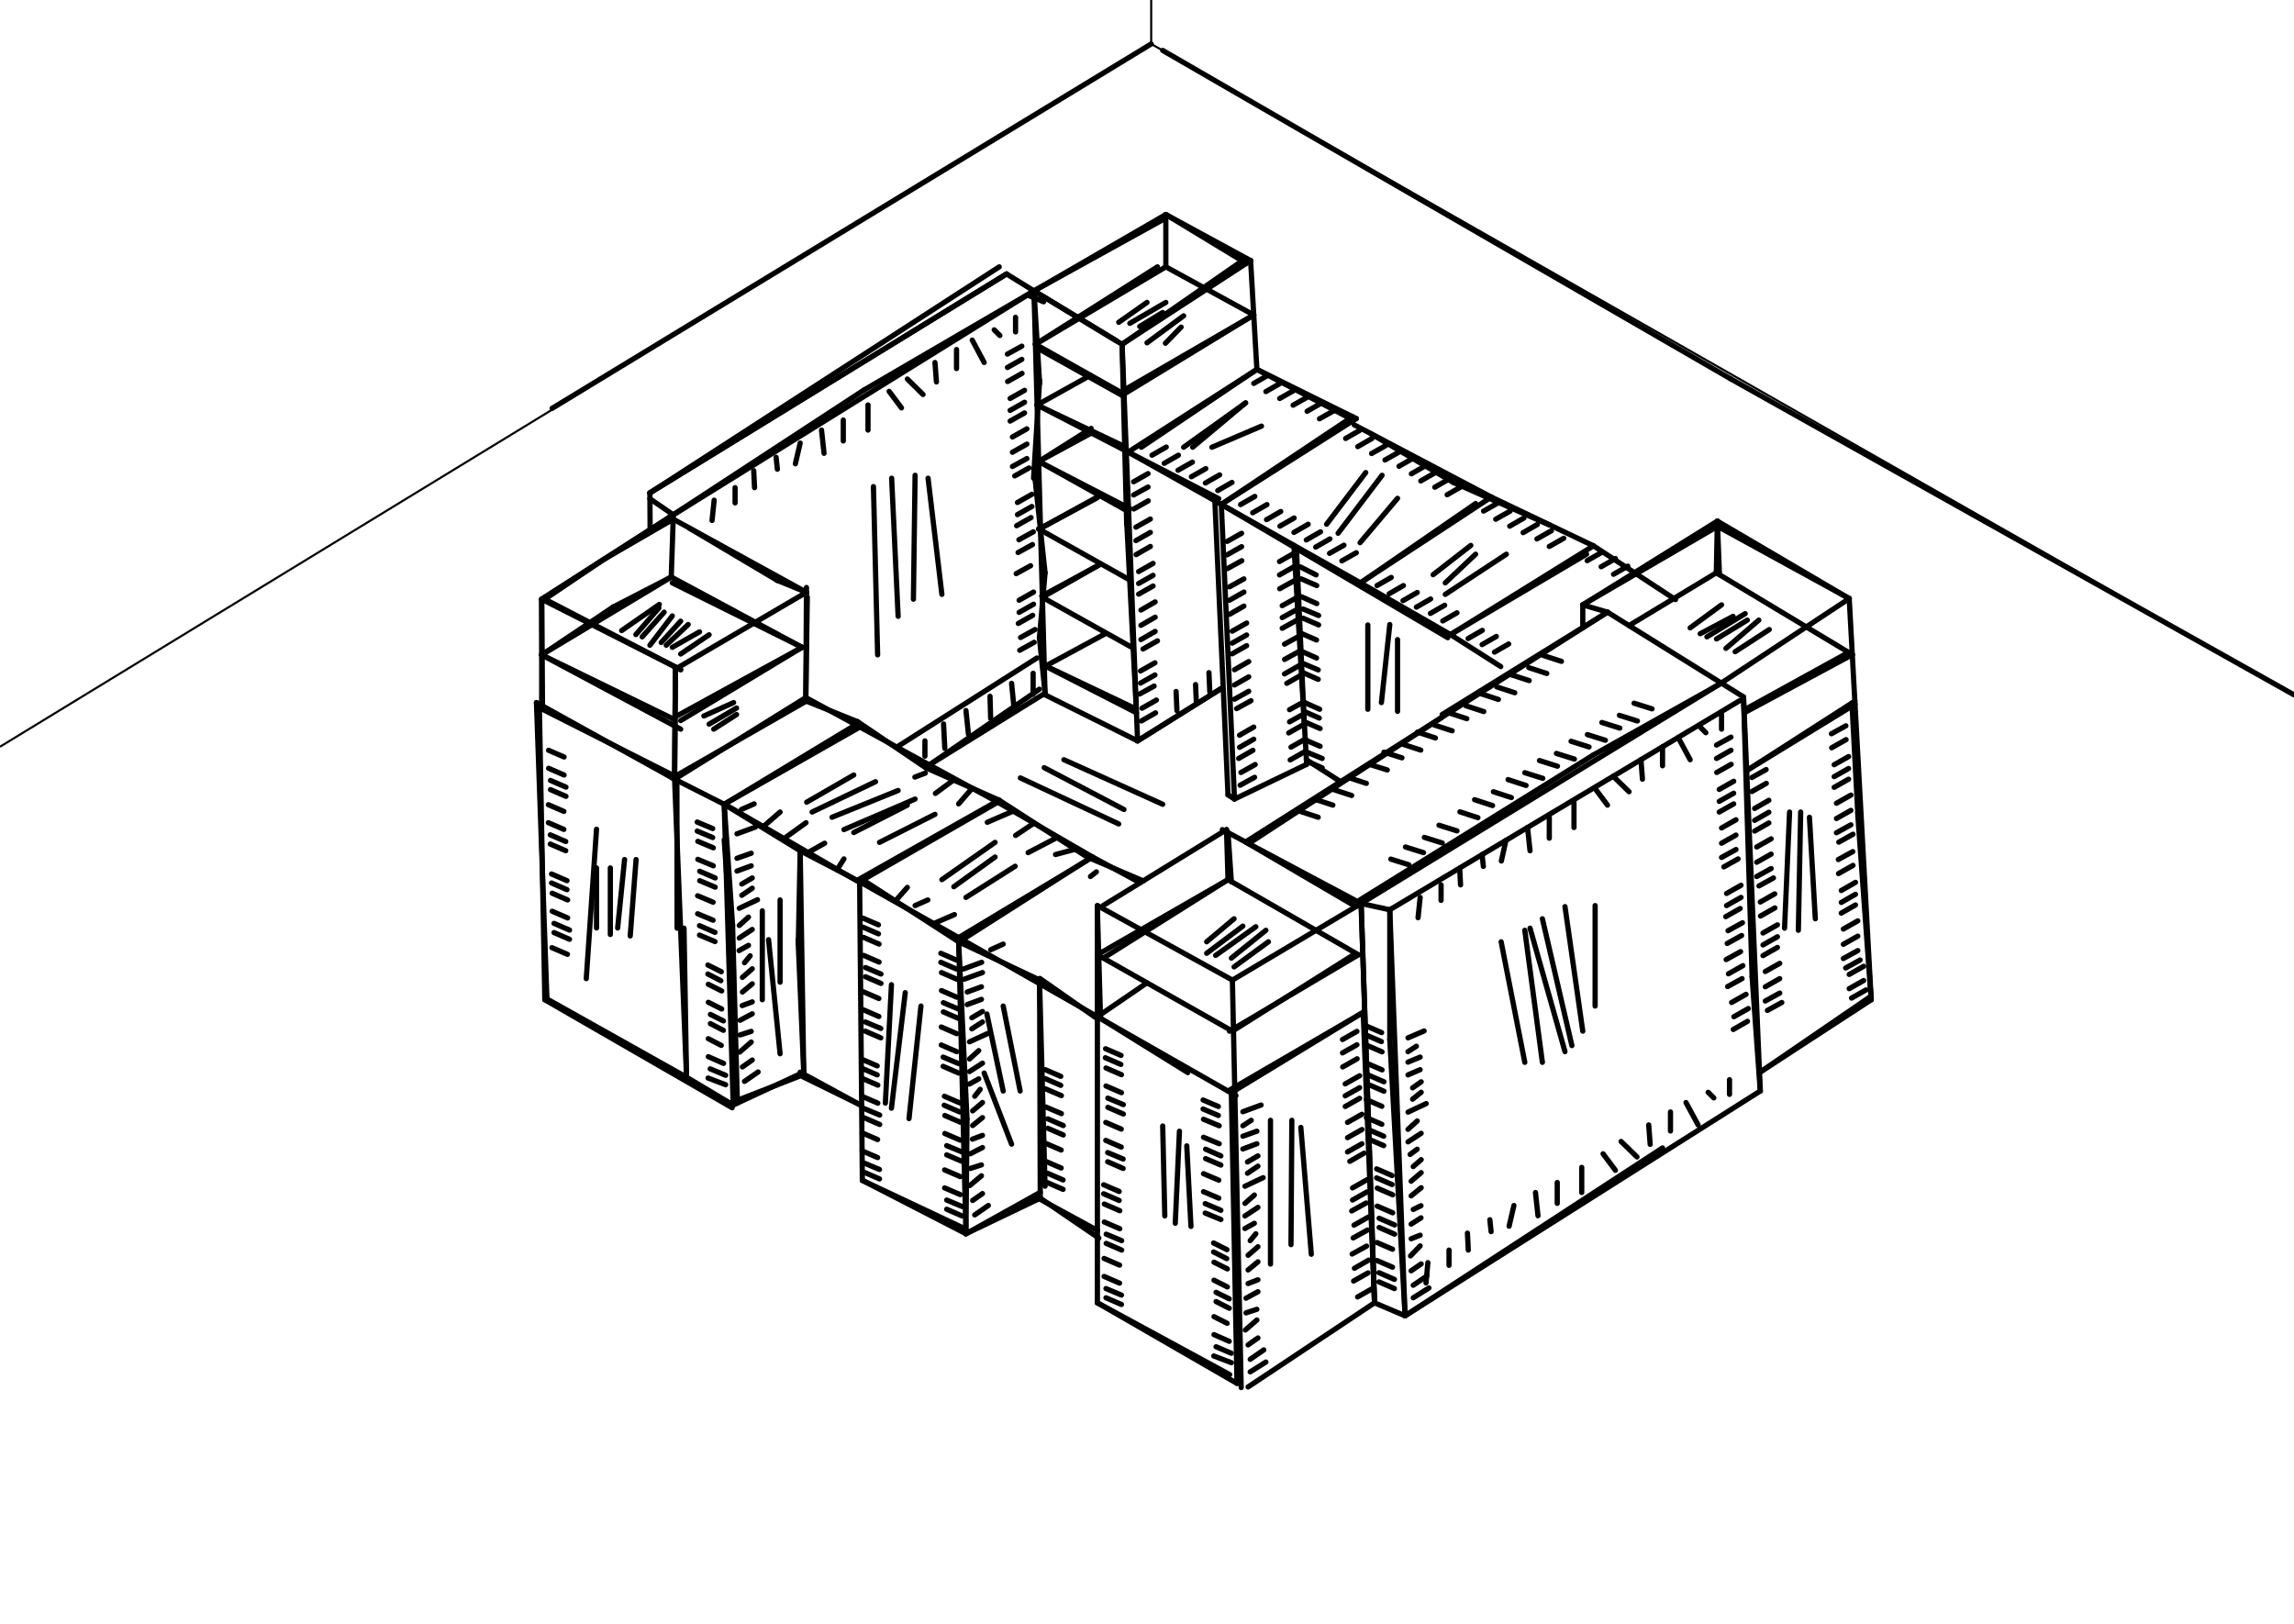 <?xml version="1.0" encoding="utf-8"?>
<!-- Generator: Adobe Illustrator 22.1.0, SVG Export Plug-In . SVG Version: 6.00 Build 0)  -->
<svg version="1.1" id="Слой_1" xmlns="http://www.w3.org/2000/svg" xmlns:xlink="http://www.w3.org/1999/xlink" x="0px" y="0px"
	 viewBox="0 0 1096 776" style="enable-background:new 0 0 1096 776;" xml:space="preserve">
<style type="text/css">
	.st0{fill:#231F20;}
	.st1{fill:none;stroke:#000000;stroke-width:2.5;stroke-linecap:round;stroke-linejoin:round;stroke-miterlimit:10;}
	.st2{fill:none;stroke:#000000;stroke-miterlimit:10;}
</style>
<g id="Слой_1_1_">
	<g>
		<path class="st0" d="M-1101.6-52.5c0.3,0,0.3-0.5,0-0.5S-1102-52.5-1101.6-52.5L-1101.6-52.5z"/>
	</g>
	<g>
		<path class="st0" d="M-1101.6-52.4c0.4,0,0.4-0.6,0-0.6S-1102-52.4-1101.6-52.4L-1101.6-52.4z"/>
	</g>
	<g>
		<path class="st0" d="M-1101.6-50.9c0.4,0,0.4-0.6,0-0.6C-1102.1-51.6-1102.1-50.9-1101.6-50.9L-1101.6-50.9z"/>
	</g>
	<g>
		<path class="st0" d="M-1101.6-50.9c0.5,0,0.5-0.8,0-0.8S-1102.1-50.9-1101.6-50.9L-1101.6-50.9z"/>
	</g>
	<g>
		<path class="st0" d="M-1101.6-52.3c0.5,0,0.5-0.8,0-0.8S-1102.2-52.3-1101.6-52.3L-1101.6-52.3z"/>
	</g>
	<g>
		<path class="st0" d="M-1114.7-46.7c0.3,0,0.3-0.5,0-0.5S-1115-46.7-1114.7-46.7L-1114.7-46.7z"/>
	</g>
	<g>
		<path class="st0" d="M-1114.7-46.7c0.3,0,0.3-0.5,0-0.5S-1115-46.7-1114.7-46.7L-1114.7-46.7z"/>
	</g>
	<g>
		<path class="st0" d="M-1113.2-47.4c1.3,0,1.3-2,0-2S-1114.5-47.4-1113.2-47.4L-1113.2-47.4z"/>
	</g>
	<g>
		<path class="st0" d="M-1114.7-48.1c0.4,0,0.4-0.6,0-0.6S-1115-48.1-1114.7-48.1L-1114.7-48.1z"/>
	</g>
	<g>
		<path class="st0" d="M-1115.1-46.9c0,1,0.1,1.5,0.7,2.3c0.9,1.2-0.3,3.4-0.6,4.6c-1.2,5.2-0.4,10.9-0.2,16.2
			c0.3,12.5-0.4,25,0.1,37.5c0.4,10.9-0.2,21.5-0.3,32.3c0,5.7-0.5,11.6,0,17.2c0.1,0.9,1.4,1,1.4,0v-0.1c0-0.9-1.4-0.9-1.4,0v0.1
			c0,1,1.4,0.9,1.4,0c0.5-4.6,0-9.4,0-14c0-8.8,0.7-17.6,0.5-26.5c-0.3-11-0.6-21.9-0.6-32.9c0-5.1,0.1-10.2-0.1-15.3
			c-0.2-6.1-1.1-12.5,1.4-18.3c0.1-0.2,0.1-0.4-0.1-0.5c-0.4-0.9-0.9-1.7-1.3-2.6C-1114.3-47.5-1115.1-47.5-1115.1-46.9
			L-1115.1-46.9z"/>
	</g>
	<g>
		<path class="st0" d="M-1114.7,66.3c0.4,0,0.4-0.5,0-0.5C-1115,65.7-1115,66.3-1114.7,66.3L-1114.7,66.3z"/>
	</g>
	<g>
		<path class="st0" d="M-1115.1,67.6c0.9,2.5-0.4,6.4-0.7,8.8c-0.5,3.8-1.1,7.7-1.1,11.5c-0.1,5.8,2.8,7.1,7.1,3.2
			c0.4-0.4,0.1-1-0.4-1.1c-4.1-0.3-7.6-1.6-11.4-3c-0.9-0.3-1.2,1-0.4,1.4c5.9,2.4,11.4,0.3,17.6,0.1c1,0,1-1.5,0-1.5
			c-4.7-0.1-9.7-1.4-13.6,1.6c-0.6,0.5-0.1,1.4,0.6,1.4c4.6,0,8.9-0.2,13.2-1.5c0.4-0.1,0.7-0.6,0.6-1c-1.6-5.8-9.9-17.5-3.3-22.2
			c-0.4-0.3-0.8-0.6-1.2-0.9c-1.4,8.5-2.2,15.7,1.5,23.8c0.1,0.2,0.4,0.4,0.7,0.4c0.7,0,0.9,0,1.5-0.3c0.3-0.2,0.6-0.8,0.3-1.1
			c-0.5-0.7-0.7-0.8-1.5-1.3c-0.5-0.3-1.1,0.3-0.8,0.8c2.1,3.1-0.4-3.1-0.7-4c-0.6-1.8-0.8-3.8-0.9-5.7c-0.2-4,0.7-8.1,1.4-12.1
			c0.1-0.6-0.6-1.4-1.2-0.9c-4.1,2.9-3.5,7.6-2.2,12c0.9,3,2.3,5.8,3.5,8.7c0.6,1.4,1.7,2.5-0.1,3c-3.5,1-7.3,0.9-11,0.9
			c0.2,0.5,0.4,0.9,0.6,1.4c3.4-2.7,8.6-1.3,12.5-1.3c0-0.5,0-1,0-1.5c-5.9,0.3-11.4,2.4-17.2,0.1c-0.1,0.5-0.3,0.9-0.4,1.4
			c3.9,1.4,7.6,2.7,11.8,2.8c-0.1-0.4-0.3-0.7-0.4-1.1c-2.5,2.5-4.8,3.2-5.1-1c-0.2-2.8,0.1-5.7,0.5-8.5c0.4-3.7,2.5-9.8,1.2-13.4
			C-1114.5,66.8-1115.2,67-1115.1,67.6L-1115.1,67.6z"/>
	</g>
	<g>
		<path class="st0" d="M-1111.8,69.1c0.3,0,0.3-0.5,0-0.5S-1112.1,69.1-1111.8,69.1L-1111.8,69.1z"/>
	</g>
	<g>
		<path class="st0" d="M-1111.8,69.9c1.3,0,1.3-2,0-2S-1113.1,69.9-1111.8,69.9L-1111.8,69.9z"/>
	</g>
	<g>
		<path class="st0" d="M-1113.2,71.3c1.3,0,1.3-2,0-2S-1114.5,71.3-1113.2,71.3L-1113.2,71.3z"/>
	</g>
	<g>
		<path class="st0" d="M-1113.2,72.1c0.4,0,0.4-0.6,0-0.6S-1113.6,72.1-1113.2,72.1L-1113.2,72.1z"/>
	</g>
	<g>
		<path class="st0" d="M-1111.8,73.7c0.6,0,0.6-0.9,0-0.9S-1112.3,73.7-1111.8,73.7L-1111.8,73.7z"/>
	</g>
	<g>
		<path class="st0" d="M-1111.4,73c-1.2-2.8-1.7-5.9-2.9-8.7c-0.2-0.5-1-0.1-0.8,0.4c1.5,5.7,4.1,11.3,4.4,17.2c0,0.5,0.8,0.5,0.8,0
			c-0.1-6.1-2.7-11.7-4.3-17.5c-0.3,0.1-0.6,0.2-0.8,0.4c1.2,2.8,1.7,5.9,2.9,8.7C-1111.9,74-1111.2,73.5-1111.4,73L-1111.4,73z"/>
	</g>
	<g>
		<path class="st0" d="M-1104.5-7.5c0.4,0,0.4-0.6,0-0.6S-1104.9-7.5-1104.5-7.5L-1104.5-7.5z"/>
	</g>
	<line class="st1" x1="417.3" y1="232.5" x2="419.3" y2="312.9"/>
	<line class="st1" x1="426" y1="228.5" x2="429.1" y2="294.5"/>
	<line class="st1" x1="437.2" y1="227.1" x2="436.4" y2="286.3"/>
	<line class="st1" x1="450" y1="284" x2="443.4" y2="228.5"/>
	<line class="st1" x1="653.5" y1="298.6" x2="653.5" y2="338.9"/>
	<line class="st1" x1="664" y1="298.4" x2="660" y2="335.7"/>
	<line class="st1" x1="667.7" y1="339.9" x2="667.7" y2="305.6"/>
	<line class="st1" x1="762.1" y1="432.7" x2="762.1" y2="480.7"/>
	<line class="st1" x1="607" y1="604" x2="607" y2="535.3"/>
	<line class="st1" x1="617.2" y1="535.3" x2="616.8" y2="594.7"/>
	<line class="st1" x1="626.5" y1="599.3" x2="621.5" y2="538.7"/>
	<line class="st1" x1="471.5" y1="484.5" x2="479.3" y2="521.3"/>
	<line class="st1" x1="479.3" y1="480.7" x2="487.4" y2="521.3"/>
	<line class="st1" x1="470.2" y1="512.7" x2="483.3" y2="546.7"/>
	<line class="st1" x1="364.2" y1="435.2" x2="364.2" y2="477.7"/>
	<line class="st1" x1="372.7" y1="430" x2="372.7" y2="469.3"/>
	<line class="st1" x1="372.7" y1="503.5" x2="367.2" y2="449"/>
	<line class="st1" x1="388" y1="388" x2="418.3" y2="373.5"/>
	<line class="st1" x1="403.2" y1="396.4" x2="437.2" y2="381.8"/>
	<line class="st1" x1="420.2" y1="402.5" x2="446.7" y2="389.1"/>
	<line class="st1" x1="652.5" y1="225.8" x2="633.8" y2="250.5"/>
	<line class="st1" x1="660.3" y1="227.1" x2="639.3" y2="254.8"/>
	<line class="st1" x1="649.8" y1="259.3" x2="667.7" y2="238.1"/>
	<line class="st1" x1="717.2" y1="450" x2="728.5" y2="507.6"/>
	<line class="st1" x1="310.5" y1="235.5" x2="477.4" y2="127.5"/>
	<line class="st1" x1="260.3" y1="286.3" x2="325.2" y2="320"/>
	<line class="st1" x1="321.2" y1="343.3" x2="383.2" y2="309.3"/>
	<line class="st1" x1="258.8" y1="312.9" x2="325.2" y2="348.4"/>
</g>
<g id="Слой_2_1_">
	<line class="st1" x1="256.3" y1="335.7" x2="261.3" y2="477.3"/>
	<line class="st1" x1="322.3" y1="372.3" x2="256.3" y2="335.7"/>
	<line class="st1" x1="328" y1="514.7" x2="322.3" y2="372.3"/>
	<line class="st1" x1="261.3" y1="477.3" x2="328" y2="514.7"/>
	<line class="st1" x1="350.3" y1="528" x2="328" y2="514.7"/>
	<line class="st1" x1="346" y1="384.3" x2="350.3" y2="528"/>
	<line class="st1" x1="322.3" y1="372.3" x2="346" y2="384.3"/>
	<line class="st1" x1="385" y1="333.3" x2="322.3" y2="372.3"/>
	<line class="st1" x1="409.3" y1="346" x2="346" y2="384.3"/>
	<line class="st1" x1="382.3" y1="406.5" x2="346" y2="384.3"/>
	<line class="st1" x1="350.3" y1="528" x2="384" y2="512.3"/>
	<line class="st1" x1="382.3" y1="406.5" x2="384" y2="512.3"/>
	<line class="st1" x1="410.7" y1="421.3" x2="382.3" y2="406.5"/>
	<line class="st1" x1="476.7" y1="383.3" x2="410.7" y2="421.3"/>
	<line class="st1" x1="385" y1="333.3" x2="476.7" y2="383.3"/>
	<line class="st1" x1="385.7" y1="285.3" x2="385" y2="333.3"/>
	<line class="st1" x1="321.7" y1="246" x2="320.7" y2="275.7"/>
	<line class="st1" x1="258.8" y1="335.7" x2="258.8" y2="286.3"/>
	<line class="st1" x1="321.7" y1="246" x2="258.8" y2="286.3"/>
	<line class="st1" x1="322.3" y1="372.3" x2="322.7" y2="319.7"/>
	<line class="st1" x1="258.8" y1="286.3" x2="325.2" y2="320"/>
	<line class="st1" x1="258.8" y1="312.9" x2="321.2" y2="343.3"/>
	<line class="st1" x1="325.2" y1="344.3" x2="383.2" y2="309.3"/>
	<line class="st1" x1="320.7" y1="275.7" x2="383.2" y2="309.3"/>
	<line class="st1" x1="258.8" y1="312.9" x2="320.7" y2="275.7"/>
	<line class="st1" x1="258.8" y1="286.3" x2="319.9" y2="247.1"/>
	<line class="st1" x1="385.3" y1="283" x2="319.9" y2="247.1"/>
	<line class="st1" x1="322.7" y1="319.7" x2="385.3" y2="283"/>
	<line class="st1" x1="385" y1="333.3" x2="385.3" y2="280.7"/>
	<line class="st1" x1="410.7" y1="421.3" x2="458" y2="448"/>
	<line class="st1" x1="522" y1="409.5" x2="458" y2="448"/>
	<line class="st1" x1="476.7" y1="383.3" x2="522" y2="409.5"/>
	<line class="st1" x1="412" y1="564" x2="410.7" y2="421.3"/>
	<line class="st1" x1="461.5" y1="589.5" x2="412" y2="564"/>
	<line class="st1" x1="458" y1="448" x2="461.5" y2="589.5"/>
	<line class="st1" x1="497" y1="572.5" x2="461.5" y2="589.5"/>
	<line class="st1" x1="496.7" y1="470" x2="497" y2="572.5"/>
	<line class="st1" x1="458" y1="448" x2="590.5" y2="523.5"/>
	<line class="st1" x1="524.3" y1="622.5" x2="524.3" y2="485.8"/>
	<line class="st1" x1="591" y1="661" x2="524.3" y2="622.5"/>
	<line class="st1" x1="588.3" y1="522.2" x2="591" y2="661"/>
	<line class="st1" x1="651.3" y1="483.7" x2="586.7" y2="521.3"/>
	<line class="st1" x1="656.7" y1="622.5" x2="650.3" y2="431.7"/>
	<line class="st1" x1="596.3" y1="662.7" x2="656.7" y2="622.5"/>
	<line class="st1" x1="588.8" y1="468.3" x2="593" y2="663"/>
	<line class="st1" x1="524.3" y1="432.7" x2="524.3" y2="485.8"/>
	<line class="st1" x1="588.8" y1="468.3" x2="524.3" y2="432.7"/>
	<line class="st1" x1="586" y1="396.4" x2="527" y2="432.7"/>
	<line class="st1" x1="650.3" y1="431.7" x2="584" y2="396.4"/>
	<line class="st1" x1="527.3" y1="457.7" x2="586.7" y2="420.3"/>
	<line class="st1" x1="586" y1="396.4" x2="586.7" y2="420.3"/>
	<line class="st1" x1="649" y1="456.2" x2="586.7" y2="420.3"/>
	<line class="st1" x1="587.4" y1="492.7" x2="649" y2="456.2"/>
	<line class="st1" x1="524.3" y1="456.2" x2="588.8" y2="492.7"/>
	<line class="st1" x1="544.7" y1="421.8" x2="522" y2="409.5"/>
	<line class="st1" x1="588.8" y1="468.3" x2="650.3" y2="431.7"/>
	<line class="st1" x1="524.3" y1="485.8" x2="548" y2="469.6"/>
	<line class="st1" x1="656.7" y1="622.5" x2="650.3" y2="431.7"/>
	<line class="st1" x1="671.3" y1="628.7" x2="656.7" y2="622.5"/>
	<line class="st1" x1="664" y1="434.7" x2="671.3" y2="628.7"/>
	<line class="st1" x1="650.3" y1="431.7" x2="664" y2="434.7"/>
	<line class="st1" x1="831.3" y1="334.7" x2="664" y2="434.7"/>
	<line class="st1" x1="821.7" y1="326.8" x2="650.3" y2="431.7"/>
	<line class="st1" x1="833" y1="333" x2="768" y2="292.5"/>
	<line class="st1" x1="595.1" y1="402.3" x2="768" y2="292.5"/>
	<line class="st1" x1="671.3" y1="628.7" x2="841" y2="521.3"/>
	<line class="st1" x1="833" y1="333" x2="841" y2="521.3"/>
	<line class="st1" x1="894" y1="477.7" x2="840.6" y2="512.5"/>
	<line class="st1" x1="883.5" y1="286" x2="894" y2="477.7"/>
	<line class="st1" x1="834.5" y1="368.2" x2="886.3" y2="336.5"/>
	<line class="st1" x1="833.3" y1="340.6" x2="885" y2="312.8"/>
	<line class="st1" x1="821.7" y1="326.8" x2="883.5" y2="286"/>
	<line class="st1" x1="820.5" y1="249" x2="883.5" y2="286"/>
	<line class="st1" x1="756.2" y1="289" x2="756.2" y2="300"/>
	<line class="st1" x1="768" y1="292.5" x2="756.2" y2="289"/>
	<line class="st1" x1="820.5" y1="249" x2="756.2" y2="289"/>
	<line class="st1" x1="717" y1="318.5" x2="693" y2="303.2"/>
	<line class="st1" x1="761.3" y1="260.8" x2="800.5" y2="286.5"/>
	<line class="st1" x1="693" y1="303.2" x2="761.3" y2="260.8"/>
	<line class="st1" x1="650" y1="278.5" x2="693" y2="303.2"/>
	<line class="st1" x1="712.5" y1="237.5" x2="761.3" y2="260.8"/>
	<line class="st1" x1="650" y1="278.5" x2="712.5" y2="237.5"/>
	<line class="st1" x1="583.5" y1="241" x2="650" y2="278.5"/>
	<line class="st1" x1="647" y1="203" x2="712.5" y2="237.5"/>
	<line class="st1" x1="583.5" y1="241" x2="648" y2="200"/>
	<line class="st1" x1="539" y1="216" x2="583.5" y2="241"/>
	<line class="st1" x1="600.5" y1="176.5" x2="648" y2="200"/>
	<line class="st1" x1="539" y1="216" x2="600.5" y2="176.5"/>
	<line class="st1" x1="589.8" y1="381.8" x2="583.5" y2="241"/>
	<line class="st1" x1="624.3" y1="365.2" x2="589.8" y2="381.8"/>
	<line class="st1" x1="618.2" y1="260.6" x2="624.3" y2="365.2"/>
	<line class="st1" x1="640.5" y1="373.5" x2="624.1" y2="363"/>
	<line class="st1" x1="543.5" y1="354" x2="583.6" y2="328.9"/>
	<line class="st1" x1="536.1" y1="164.5" x2="543.5" y2="354"/>
	<line class="st1" x1="597.5" y1="124.5" x2="536.1" y2="164.5"/>
	<line class="st1" x1="600.5" y1="176.5" x2="597.5" y2="124.5"/>
	<line class="st1" x1="494" y1="139" x2="536.1" y2="164.5"/>
	<line class="st1" x1="557" y1="102.5" x2="494" y2="139"/>
	<line class="st1" x1="597.5" y1="124.5" x2="557" y2="102.5"/>
	<line class="st1" x1="499.3" y1="332" x2="494" y2="139"/>
	<line class="st1" x1="543.5" y1="354" x2="499.3" y2="332"/>
	<line class="st1" x1="543" y1="340.6" x2="498.9" y2="318"/>
	<line class="st1" x1="539.2" y1="244.5" x2="496.3" y2="220.5"/>
	<line class="st1" x1="495.5" y1="193.5" x2="539" y2="216"/>
	<line class="st1" x1="537" y1="188.3" x2="494.7" y2="164.5"/>
	<line class="st1" x1="494" y1="139" x2="533.3" y2="162.8"/>
	<line class="st1" x1="557" y1="127.5" x2="494.7" y2="164.5"/>
	<line class="st1" x1="495.5" y1="193.5" x2="521" y2="179.3"/>
	<line class="st1" x1="496.3" y1="220.5" x2="521.4" y2="206.9"/>
	<line class="st1" x1="537" y1="188.3" x2="599" y2="150.5"/>
	<line class="st1" x1="321.7" y1="246" x2="494" y2="139"/>
	<line class="st1" x1="310.5" y1="235.5" x2="480.9" y2="130.9"/>
	<line class="st1" x1="321.7" y1="246" x2="310.5" y2="238.3"/>
	<line class="st1" x1="494" y1="139" x2="480.9" y2="130.9"/>
	<line class="st1" x1="310.6" y1="253.1" x2="310.5" y2="235.5"/>
	<line class="st1" x1="557" y1="127.5" x2="599" y2="150.5"/>
	<line class="st1" x1="557" y1="102.5" x2="557" y2="127.5"/>
	<line class="st1" x1="539.2" y1="276.8" x2="496.2" y2="252.7"/>
	<line class="st1" x1="540.9" y1="309.4" x2="498" y2="285.4"/>
	<line class="st1" x1="496.3" y1="252.9" x2="524.1" y2="237.9"/>
	<line class="st1" x1="497.7" y1="284.8" x2="525.5" y2="269.7"/>
	<line class="st1" x1="499.6" y1="318.2" x2="527.7" y2="303"/>
	<line class="st1" x1="443.7" y1="365.7" x2="499.3" y2="331.2"/>
	<line class="st1" x1="589.8" y1="381.8" x2="586.7" y2="379.8"/>
	<line class="st1" x1="586.7" y1="379.8" x2="580.4" y2="238.9"/>
	<line class="st1" x1="382.3" y1="512.3" x2="411.7" y2="528.3"/>
	<line class="st1" x1="496.9" y1="573" x2="524.3" y2="587.9"/>
	<line class="st1" x1="385.2" y1="335" x2="409.7" y2="344.8"/>
	<line class="st1" x1="442.2" y1="366.8" x2="409.7" y2="344.8"/>
	<line class="st1" x1="477.3" y1="382.3" x2="442.2" y2="366.8"/>
	<line class="st1" x1="519.4" y1="409.5" x2="477.3" y2="382.3"/>
	<line class="st1" x1="546.2" y1="420.9" x2="519.4" y2="409.5"/>
	<line class="st1" x1="412.2" y1="420.4" x2="458" y2="450"/>
	<line class="st1" x1="496.8" y1="468.3" x2="458" y2="450"/>
	<line class="st1" x1="524.3" y1="486.8" x2="496.8" y2="467.5"/>
	<line class="st1" x1="409.4" y1="420.7" x2="477.3" y2="382.3"/>
	<line class="st1" x1="459.8" y1="449" x2="519.4" y2="411"/>
	<line class="st1" x1="346.1" y1="384.2" x2="409.3" y2="420.8"/>
	<line class="st1" x1="410.8" y1="347.4" x2="346" y2="384.3"/>
	<line class="st1" x1="321.2" y1="371.7" x2="385.2" y2="335"/>
	<line class="st1" x1="256.4" y1="337.5" x2="322.5" y2="370.9"/>
	<line class="st1" x1="260.3" y1="477.7" x2="257.7" y2="338.1"/>
	<line class="st1" x1="323.4" y1="372.3" x2="323.5" y2="443.5"/>
	<line class="st1" x1="328" y1="514.7" x2="326.8" y2="443.5"/>
	<line class="st1" x1="260.3" y1="286.3" x2="286.8" y2="268.4"/>
	<line class="st1" x1="321.6" y1="248.1" x2="288.1" y2="267.5"/>
	<line class="st1" x1="258.8" y1="312.9" x2="293" y2="290"/>
	<line class="st1" x1="320.7" y1="275.7" x2="293" y2="290"/>
	<line class="st1" x1="383.2" y1="309.3" x2="321.2" y2="278.5"/>
	<line class="st1" x1="297" y1="301.3" x2="315" y2="288.8"/>
	<line class="st1" x1="303.8" y1="303.2" x2="314.8" y2="290.5"/>
	<line class="st1" x1="306.8" y1="304.3" x2="317.3" y2="292.5"/>
	<line class="st1" x1="310.5" y1="308.3" x2="321.2" y2="294.3"/>
	<line class="st1" x1="315.9" y1="307" x2="325.2" y2="296.8"/>
	<line class="st1" x1="328.8" y1="298.4" x2="318.3" y2="308.3"/>
	<line class="st1" x1="334.2" y1="301.9" x2="321.2" y2="309.3"/>
	<line class="st1" x1="325.2" y1="312.5" x2="338.8" y2="303.3"/>
	<line class="st1" x1="341" y1="348.4" x2="351.9" y2="341.4"/>
	<line class="st1" x1="338.8" y1="346" x2="351.9" y2="338.3"/>
	<line class="st1" x1="336.3" y1="342.1" x2="350.5" y2="335.7"/>
	<line class="st1" x1="820.5" y1="249" x2="820" y2="273.7"/>
	<line class="st1" x1="885" y1="312.8" x2="820" y2="273.7"/>
	<line class="st1" x1="778.3" y1="298.9" x2="820" y2="273.7"/>
	<line class="st1" x1="812.3" y1="302.8" x2="828" y2="294.5"/>
	<line class="st1" x1="815.5" y1="304.3" x2="833.8" y2="293.2"/>
	<line class="st1" x1="820.1" y1="305.3" x2="834.8" y2="296.3"/>
	<line class="st1" x1="824.6" y1="309.8" x2="840.3" y2="296.3"/>
	<line class="st1" x1="829" y1="311.4" x2="845.3" y2="300.8"/>
	<line class="st1" x1="807.5" y1="300" x2="822.5" y2="289"/>
	<line class="st1" x1="534.5" y1="154" x2="548" y2="144.5"/>
	<line class="st1" x1="539.8" y1="154.5" x2="557" y2="144.5"/>
	<line class="st1" x1="544.5" y1="156" x2="555.5" y2="149.3"/>
	<line class="st1" x1="548" y1="163.8" x2="565.5" y2="150.9"/>
	<line class="st1" x1="556.8" y1="164" x2="564.3" y2="156.3"/>
	<line class="st1" x1="537" y1="186.4" x2="599" y2="150.5"/>
	<line class="st1" x1="494" y1="139" x2="496.7" y2="183.2"/>
	<line class="st1" x1="493.8" y1="228.5" x2="496.7" y2="181.8"/>
	<line class="st1" x1="499.3" y1="273.7" x2="494" y2="224"/>
	<line class="st1" x1="496.6" y1="304.8" x2="499.3" y2="273.7"/>
	<line class="st1" x1="499.3" y1="331.2" x2="496.6" y2="304.8"/>
	<line class="st1" x1="496.3" y1="220.5" x2="539.8" y2="243"/>
	<line class="st1" x1="495.6" y1="166.3" x2="537.1" y2="189.5"/>
	<line class="st1" x1="583.5" y1="241" x2="646.2" y2="199.1"/>
	<line class="st1" x1="654.9" y1="207.2" x2="694.3" y2="230.5"/>
	<line class="st1" x1="740.2" y1="250.8" x2="694.3" y2="230.5"/>
	<line class="st1" x1="623.2" y1="347.4" x2="619.5" y2="264.3"/>
	<line class="st1" x1="499.6" y1="318.2" x2="542.9" y2="338.8"/>
	<line class="st1" x1="589.6" y1="439" x2="576.5" y2="450"/>
	<line class="st1" x1="593.8" y1="442.5" x2="576.5" y2="455.5"/>
	<line class="st1" x1="580.8" y1="456.5" x2="600" y2="442.8"/>
	<line class="st1" x1="588.3" y1="457.8" x2="604.8" y2="444.5"/>
	<line class="st1" x1="589.6" y1="462" x2="606" y2="450"/>
	<line class="st1" x1="588.8" y1="492.7" x2="647" y2="456"/>
	<line class="st1" x1="525.8" y1="486.6" x2="567.5" y2="512.5"/>
	<line class="st1" x1="461.5" y1="589.5" x2="497" y2="569.7"/>
	<line class="st1" x1="458" y1="450" x2="462" y2="534.7"/>
	<line class="st1" x1="461.5" y1="589.5" x2="462" y2="534.7"/>
	<line class="st1" x1="352.3" y1="527.1" x2="350" y2="442"/>
	<line class="st1" x1="346" y1="384.3" x2="350" y2="442"/>
	<line class="st1" x1="384" y1="512.3" x2="381.3" y2="449"/>
	<line class="st1" x1="382.3" y1="406.5" x2="381.4" y2="451.1"/>
	<line class="st1" x1="258.8" y1="286.3" x2="259.2" y2="338.9"/>
	<line class="st1" x1="322.3" y1="372.3" x2="322.7" y2="319.7"/>
	<line class="st1" x1="329.4" y1="252.4" x2="371.3" y2="277.3"/>
	<line class="st1" x1="385.3" y1="283" x2="371.3" y2="277.3"/>
	<line class="st1" x1="319.9" y1="247.1" x2="412.7" y2="186.4"/>
	<line class="st1" x1="494" y1="139" x2="412.7" y2="186.4"/>
	<line class="st1" x1="495.5" y1="193.5" x2="538" y2="213.7"/>
	<line class="st1" x1="600.5" y1="176.5" x2="545.3" y2="213.7"/>
	<line class="st1" x1="583.5" y1="241" x2="691.7" y2="304.7"/>
	<line class="st1" x1="650" y1="278.5" x2="705" y2="240.6"/>
	<line class="st1" x1="649.7" y1="430" x2="761.3" y2="360.7"/>
	<line class="st1" x1="821.7" y1="326.8" x2="761.3" y2="360.7"/>
	<line class="st1" x1="524.3" y1="434.7" x2="525.8" y2="486.6"/>
	<line class="st1" x1="586.7" y1="397.8" x2="588.3" y2="421.3"/>
	<line class="st1" x1="595.1" y1="402.3" x2="647.8" y2="433.2"/>
	<line class="st1" x1="688.5" y1="343" x2="596.5" y2="403.1"/>
	<line class="st1" x1="768" y1="292.5" x2="689" y2="341.4"/>
	<line class="st1" x1="671.3" y1="628.7" x2="664" y2="496.7"/>
	<line class="st1" x1="664" y1="434.7" x2="664" y2="496.7"/>
	<line class="st1" x1="656.7" y1="622.5" x2="651.3" y2="483.7"/>
	<line class="st1" x1="589.6" y1="521.3" x2="651.3" y2="483.7"/>
	<line class="st1" x1="524.3" y1="456.2" x2="586.7" y2="420.3"/>
	<line class="st1" x1="498" y1="285.4" x2="525.5" y2="269.7"/>
	<line class="st1" x1="497.9" y1="252" x2="525.5" y2="236.8"/>
	<line class="st1" x1="496.3" y1="220.5" x2="521.3" y2="204.7"/>
	<line class="st1" x1="494" y1="139" x2="556.8" y2="104.3"/>
	<line class="st1" x1="310.5" y1="235.5" x2="480.9" y2="130.9"/>
	<line class="st1" x1="557" y1="102.5" x2="595.4" y2="125.8"/>
	<line class="st1" x1="536.1" y1="164.5" x2="593.5" y2="124.6"/>
	<line class="st1" x1="555.5" y1="538" x2="556.5" y2="581"/>
	<line class="st1" x1="563.5" y1="540.5" x2="561.5" y2="584.5"/>
	<line class="st1" x1="569" y1="586" x2="567" y2="547.5"/>
	<line class="st1" x1="423" y1="527.1" x2="425.9" y2="470.5"/>
	<line class="st1" x1="432.5" y1="474.3" x2="425.9" y2="529.5"/>
	<line class="st1" x1="434.3" y1="534.5" x2="440" y2="480.7"/>
	<line class="st1" x1="285" y1="396.2" x2="280.1" y2="467.6"/>
	<line class="st1" x1="291.6" y1="446.5" x2="291.6" y2="414.7"/>
	<line class="st1" x1="301.1" y1="447.2" x2="303.9" y2="410.7"/>
	<line class="st1" x1="298.4" y1="410.7" x2="295.1" y2="443.4"/>
	<line class="st1" x1="285" y1="443.4" x2="285" y2="414.7"/>
	<line class="st1" x1="731" y1="443.5" x2="747.7" y2="502.5"/>
	<line class="st1" x1="736.9" y1="507.6" x2="728.5" y2="444.5"/>
	<line class="st1" x1="736.9" y1="439" x2="751" y2="499.6"/>
	<line class="st1" x1="747.7" y1="433.2" x2="756.2" y2="492.7"/>
	<line class="st1" x1="860.3" y1="388" x2="859.2" y2="444.5"/>
	<line class="st1" x1="867.3" y1="439" x2="864.5" y2="390.5"/>
	<line class="st1" x1="852.6" y1="443.5" x2="855" y2="388"/>
	<line class="st1" x1="834.5" y1="368.2" x2="886.2" y2="335"/>
	<line class="st1" x1="833.3" y1="339.2" x2="883.2" y2="311.7"/>
	<line class="st1" x1="894" y1="477.7" x2="887.5" y2="388"/>
	<line class="st1" x1="884.8" y1="335.9" x2="887.5" y2="386.8"/>
	<line class="st1" x1="833" y1="333" x2="837.1" y2="466.8"/>
	<line class="st1" x1="841" y1="521.3" x2="837.1" y2="466.8"/>
	<line class="st1" x1="840.6" y1="512.5" x2="893.9" y2="476"/>
	<line class="st1" x1="820.5" y1="249" x2="821.5" y2="274.6"/>
	<line class="st1" x1="883.5" y1="286" x2="820.6" y2="251.5"/>
	<line class="st1" x1="756.2" y1="289" x2="820.6" y2="251.5"/>
	<line class="st1" x1="693" y1="303.2" x2="758" y2="264.8"/>
	<line class="st1" x1="542.8" y1="337.2" x2="538.3" y2="249.2"/>
	<line class="st1" x1="536.1" y1="164.5" x2="538.3" y2="250.7"/>
	<line class="st1" x1="539" y1="216" x2="582.3" y2="238.3"/>
	<line class="st1" x1="600.5" y1="176.5" x2="645" y2="199.9"/>
	<line class="st1" x1="494.7" y1="164.5" x2="553" y2="127.5"/>
	<line class="st1" x1="671.3" y1="628.7" x2="794.3" y2="548.5"/>
	<line class="st1" x1="524.3" y1="622.5" x2="587.5" y2="656.8"/>
	<line class="st1" x1="260.3" y1="477.7" x2="349.8" y2="529.3"/>
	<line class="st1" x1="412" y1="564" x2="460.8" y2="587"/>
	<line class="st1" x1="348.7" y1="527.1" x2="381.5" y2="514.4"/>
	<line class="st1" x1="411.7" y1="528.3" x2="383.2" y2="514.3"/>
	<line class="st1" x1="497" y1="572.5" x2="525" y2="591.6"/>
	<line class="st1" x1="496.7" y1="470" x2="499.3" y2="566.8"/>
	<line class="st1" x1="443.7" y1="365.7" x2="496.6" y2="329.3"/>
	<line class="st1" x1="543.5" y1="354" x2="583.6" y2="328.9"/>
	<line class="st1" x1="450" y1="420.3" x2="475.4" y2="402.5"/>
	<line class="st1" x1="455.7" y1="423.7" x2="475.4" y2="409.5"/>
	<line class="st1" x1="461.5" y1="428.8" x2="485" y2="413.9"/>
	<line class="st1" x1="407.9" y1="397.8" x2="433.5" y2="384.7"/>
	<line class="st1" x1="397.5" y1="390.5" x2="429.1" y2="377.7"/>
	<line class="st1" x1="385.4" y1="383.3" x2="407.9" y2="370.3"/>
	<line class="st1" x1="684.7" y1="274.6" x2="702.7" y2="260.6"/>
	<line class="st1" x1="690.5" y1="278.5" x2="705" y2="264.8"/>
	<line class="st1" x1="690.5" y1="284" x2="719.7" y2="264.8"/>
	<line class="st1" x1="565.5" y1="213.7" x2="595.1" y2="192.5"/>
	<line class="st1" x1="569.8" y1="213.7" x2="595.1" y2="192.5"/>
	<line class="st1" x1="579" y1="213.7" x2="602.7" y2="203.6"/>
	<line class="st1" x1="487.5" y1="371.7" x2="534.5" y2="393.7"/>
	<line class="st1" x1="498.9" y1="366.8" x2="537" y2="386.8"/>
	<line class="st1" x1="508.3" y1="363" x2="555.5" y2="384.3"/>
	<path class="st1" d="M533.5,224"/>
	<path class="st1" d="M534.3,228.9"/>
	<path class="st1" d="M534.3,233.9"/>
	<path class="st1" d="M534.3,245.5"/>
	<path class="st1" d="M534.6,250.4"/>
	<path class="st1" d="M540.9,257.8"/>
	<path class="st1" d="M534.6,259"/>
	<path class="st1" d="M535.5,264.8"/>
	<path class="st1" d="M535.5,269.2"/>
	<path class="st1" d="M536.3,279.1"/>
	<path class="st1" d="M536.6,284"/>
	<path class="st1" d="M535.5,288.2"/>
	<path class="st1" d="M536.6,292.6"/>
	<path class="st1" d="M537.5,298.3"/>
	<path class="st1" d="M537.5,302.8"/>
	<path class="st1" d="M537.3,308.3"/>
	<path class="st1" d="M537.6,313.2"/>
	<path class="st1" d="M536.5,317.5"/>
	<path class="st1" d="M537.6,321.8"/>
	<path class="st1" d="M538.5,327.6"/>
	<path class="st1" d="M538.5,332"/>
	<line class="st1" x1="498.6" y1="144.2" x2="491.2" y2="141.1"/>
	<path class="st1" d="M329.7,485.7"/>
	<path class="st1" d="M330,490.6"/>
	<path class="st1" d="M328.9,494.9"/>
	<path class="st1" d="M323.5,501.8"/>
	<path class="st1" d="M323.5,506.3"/>
	<path class="st1" d="M322.4,456.6"/>
	<path class="st1" d="M322.7,461.5"/>
	<path class="st1" d="M321.6,465.7"/>
	<path class="st1" d="M329,468.9"/>
	<path class="st1" d="M322.7,470.1"/>
	<path class="st1" d="M323.6,475.8"/>
	<path class="st1" d="M321.2,428.6"/>
	<path class="st1" d="M321.5,433.5"/>
	<path class="st1" d="M327.9,440.9"/>
	<path class="st1" d="M321.5,442.1"/>
	<path class="st1" d="M322.4,447.8"/>
	<path class="st1" d="M322.4,452.3"/>
	<path class="st1" d="M319.5,397.6"/>
	<path class="st1" d="M319.8,402.5"/>
	<path class="st1" d="M326.1,409.9"/>
	<path class="st1" d="M319.8,411.1"/>
	<path class="st1" d="M320.7,416.8"/>
	<path class="st1" d="M320.7,421.3"/>
	<path class="st1" d="M385.3,478.8"/>
	<path class="st1" d="M385.6,483.7"/>
	<path class="st1" d="M377.1,484.8"/>
	<path class="st1" d="M384.5,487.9"/>
	<path class="st1" d="M385.6,492.3"/>
	<path class="st1" d="M386.5,498"/>
	<path class="st1" d="M386.5,502.5"/>
	<path class="st1" d="M351.7,420.7"/>
	<path class="st1" d="M352,425.6"/>
	<path class="st1" d="M350.9,429.8"/>
	<path class="st1" d="M352,434.2"/>
	<path class="st1" d="M352.9,439.9"/>
	<path class="st1" d="M352.9,444.4"/>
	<line class="st1" x1="346" y1="401.3" x2="350" y2="459"/>
	<path class="st1" d="M378.2,448.6"/>
	<path class="st1" d="M378.2,457.2"/>
	<path class="st1" d="M386.5,466.1"/>
	<path class="st1" d="M386.5,470.6"/>
	<path class="st1" d="M378,417.7"/>
	<path class="st1" d="M378.3,422.6"/>
	<path class="st1" d="M378.3,431.2"/>
	<path class="st1" d="M379.2,437"/>
	<path class="st1" d="M386.6,440.1"/>
	<path class="st1" d="M379.2,441.4"/>
	<path class="st1" d="M378,413.4"/>
	<line class="st1" x1="419.3" y1="544.5" x2="411.9" y2="541.3"/>
	<line class="st1" x1="419.3" y1="553.1" x2="411.9" y2="549.9"/>
	<line class="st1" x1="420.2" y1="558.8" x2="412.8" y2="555.7"/>
	<line class="st1" x1="420.2" y1="563.3" x2="412.8" y2="560.1"/>
	<line class="st1" x1="419.1" y1="513.6" x2="411.7" y2="510.4"/>
	<line class="st1" x1="419.4" y1="518.5" x2="412" y2="515.3"/>
	<line class="st1" x1="419.4" y1="527.1" x2="412" y2="523.9"/>
	<line class="st1" x1="420.3" y1="532.8" x2="412.9" y2="529.7"/>
	<line class="st1" x1="420.3" y1="537.3" x2="412.9" y2="534.1"/>
	<line class="st1" x1="419.1" y1="509.3" x2="411.7" y2="506.1"/>
	<line class="st1" x1="419.9" y1="477.1" x2="412.5" y2="473.9"/>
	<line class="st1" x1="419.9" y1="485.7" x2="412.5" y2="482.5"/>
	<line class="st1" x1="420.8" y1="491.4" x2="413.4" y2="488.3"/>
	<line class="st1" x1="420.8" y1="495.9" x2="413.4" y2="492.7"/>
	<line class="st1" x1="419.7" y1="446.2" x2="412.3" y2="443"/>
	<line class="st1" x1="420" y1="451.1" x2="412.6" y2="447.9"/>
	<line class="st1" x1="420" y1="459.7" x2="412.6" y2="456.5"/>
	<line class="st1" x1="420.9" y1="465.4" x2="413.5" y2="462.3"/>
	<line class="st1" x1="420.9" y1="469.9" x2="413.5" y2="466.7"/>
	<line class="st1" x1="419.7" y1="441.9" x2="412.3" y2="438.7"/>
	<line class="st1" x1="458.8" y1="562.2" x2="451.3" y2="559"/>
	<line class="st1" x1="458.8" y1="570.8" x2="451.3" y2="567.6"/>
	<line class="st1" x1="459.7" y1="576.5" x2="452.3" y2="573.4"/>
	<line class="st1" x1="459.7" y1="581" x2="452.3" y2="577.8"/>
	<line class="st1" x1="458.5" y1="531.3" x2="451.1" y2="528.1"/>
	<line class="st1" x1="458.8" y1="536.2" x2="451.4" y2="533"/>
	<line class="st1" x1="458.8" y1="544.8" x2="451.4" y2="541.6"/>
	<line class="st1" x1="459.8" y1="550.5" x2="452.3" y2="547.4"/>
	<line class="st1" x1="459.8" y1="555" x2="452.3" y2="551.8"/>
	<line class="st1" x1="458.6" y1="527" x2="451.2" y2="523.8"/>
	<line class="st1" x1="457.1" y1="493.9" x2="449.7" y2="490.7"/>
	<line class="st1" x1="457.1" y1="502.5" x2="449.7" y2="499.3"/>
	<line class="st1" x1="458" y1="508.2" x2="450.6" y2="505.1"/>
	<line class="st1" x1="458" y1="512.7" x2="450.6" y2="509.5"/>
	<line class="st1" x1="456.9" y1="463" x2="449.5" y2="459.8"/>
	<line class="st1" x1="457.2" y1="467.9" x2="449.8" y2="464.7"/>
	<line class="st1" x1="457.2" y1="476.5" x2="449.8" y2="473.3"/>
	<line class="st1" x1="458.1" y1="482.2" x2="450.7" y2="479.1"/>
	<line class="st1" x1="458.1" y1="486.7" x2="450.7" y2="483.5"/>
	<line class="st1" x1="456.9" y1="458.7" x2="449.5" y2="455.5"/>
	<line class="st1" x1="507" y1="549.5" x2="499.6" y2="546.3"/>
	<line class="st1" x1="507" y1="558.1" x2="499.6" y2="554.9"/>
	<line class="st1" x1="507.9" y1="563.8" x2="500.5" y2="560.6"/>
	<line class="st1" x1="507.9" y1="568.3" x2="500.5" y2="565.1"/>
	<line class="st1" x1="506.8" y1="518.6" x2="499.4" y2="515.4"/>
	<line class="st1" x1="507.1" y1="523.5" x2="499.6" y2="520.3"/>
	<line class="st1" x1="507.1" y1="532.1" x2="499.6" y2="528.9"/>
	<line class="st1" x1="508" y1="537.8" x2="500.6" y2="534.6"/>
	<line class="st1" x1="508" y1="542.3" x2="500.6" y2="539.1"/>
	<line class="st1" x1="506.8" y1="514.3" x2="499.4" y2="511.1"/>
	<line class="st1" x1="534.9" y1="604.5" x2="527.5" y2="601.3"/>
	<line class="st1" x1="534.9" y1="613.1" x2="527.5" y2="609.9"/>
	<line class="st1" x1="535.8" y1="618.8" x2="528.4" y2="615.7"/>
	<line class="st1" x1="535.8" y1="623.3" x2="528.4" y2="620.1"/>
	<line class="st1" x1="534.7" y1="573.6" x2="527.3" y2="570.4"/>
	<line class="st1" x1="535" y1="578.5" x2="527.6" y2="575.3"/>
	<line class="st1" x1="535" y1="587.1" x2="527.6" y2="583.9"/>
	<line class="st1" x1="535.9" y1="592.8" x2="528.5" y2="589.7"/>
	<line class="st1" x1="535.9" y1="597.3" x2="528.5" y2="594.1"/>
	<line class="st1" x1="534.7" y1="569.3" x2="527.3" y2="566.1"/>
	<line class="st1" x1="535.7" y1="539.5" x2="528.3" y2="536.3"/>
	<line class="st1" x1="535.7" y1="548.1" x2="528.3" y2="544.9"/>
	<line class="st1" x1="536.6" y1="553.8" x2="529.2" y2="550.7"/>
	<line class="st1" x1="536.6" y1="558.3" x2="529.2" y2="555.1"/>
	<line class="st1" x1="535.5" y1="508.6" x2="528.1" y2="505.4"/>
	<line class="st1" x1="535.8" y1="513.5" x2="528.4" y2="510.3"/>
	<line class="st1" x1="535.8" y1="522.1" x2="528.4" y2="518.9"/>
	<line class="st1" x1="536.7" y1="527.8" x2="529.3" y2="524.7"/>
	<line class="st1" x1="536.7" y1="532.3" x2="529.3" y2="529.1"/>
	<line class="st1" x1="535.6" y1="504.3" x2="528.2" y2="501.1"/>
	<line class="st1" x1="586.3" y1="632.3" x2="580" y2="629.1"/>
	<line class="st1" x1="587.3" y1="640.9" x2="580" y2="637.7"/>
	<line class="st1" x1="588.3" y1="646.6" x2="581" y2="643.5"/>
	<line class="st1" x1="588.3" y1="651.1" x2="579.9" y2="647.9"/>
	<line class="st1" x1="586.1" y1="601.4" x2="579.8" y2="598.2"/>
	<line class="st1" x1="586.4" y1="606.3" x2="580" y2="603.1"/>
	<line class="st1" x1="586.4" y1="614.9" x2="580" y2="611.7"/>
	<line class="st1" x1="587.3" y1="620.6" x2="581" y2="617.5"/>
	<line class="st1" x1="587.3" y1="625.1" x2="581" y2="621.9"/>
	<line class="st1" x1="586.2" y1="597.1" x2="579.8" y2="593.9"/>
	<line class="st1" x1="582.3" y1="563.9" x2="575" y2="560.8"/>
	<line class="st1" x1="582.3" y1="572.5" x2="575" y2="569.4"/>
	<line class="st1" x1="583.3" y1="578.3" x2="575.8" y2="575.1"/>
	<line class="st1" x1="583.3" y1="582.7" x2="575.8" y2="579.6"/>
	<line class="st1" x1="582.1" y1="533" x2="574.8" y2="529.9"/>
	<line class="st1" x1="582.5" y1="537.9" x2="575" y2="534.8"/>
	<line class="st1" x1="582.5" y1="546.5" x2="575" y2="543.4"/>
	<line class="st1" x1="583.3" y1="552.3" x2="576" y2="549.1"/>
	<line class="st1" x1="583.3" y1="556.7" x2="576" y2="553.6"/>
	<line class="st1" x1="582.1" y1="528.7" x2="574.8" y2="525.6"/>
	<line class="st1" x1="597.3" y1="655.5" x2="604.8" y2="650.8"/>
	<line class="st1" x1="597.3" y1="649.5" x2="603.8" y2="645"/>
	<line class="st1" x1="596.3" y1="642.6" x2="601" y2="639.3"/>
	<line class="st1" x1="595" y1="635.5" x2="600.5" y2="630.7"/>
	<line class="st1" x1="595.3" y1="627.3" x2="600.5" y2="625.6"/>
	<line class="st1" x1="595.3" y1="620.3" x2="601" y2="617.2"/>
	<line class="st1" x1="596.3" y1="613.3" x2="601" y2="611.5"/>
	<line class="st1" x1="596.3" y1="606.8" x2="601" y2="602.9"/>
	<line class="st1" x1="596.3" y1="599.8" x2="601" y2="595.7"/>
	<line class="st1" x1="597.3" y1="592.8" x2="600" y2="589.5"/>
	<line class="st1" x1="594.8" y1="587" x2="599.3" y2="584.5"/>
	<line class="st1" x1="594.8" y1="581" x2="601" y2="576.9"/>
	<line class="st1" x1="594.8" y1="575" x2="599.3" y2="571"/>
	<line class="st1" x1="594.8" y1="566.8" x2="603.5" y2="562.7"/>
	<line class="st1" x1="596" y1="560.6" x2="601" y2="557.2"/>
	<line class="st1" x1="596" y1="555.2" x2="601" y2="552.3"/>
	<line class="st1" x1="593.8" y1="549" x2="600.5" y2="546.5"/>
	<line class="st1" x1="593.8" y1="542.9" x2="600.5" y2="540.5"/>
	<line class="st1" x1="593.8" y1="537.9" x2="597.8" y2="535.3"/>
	<line class="st1" x1="593.8" y1="531.2" x2="602.5" y2="528"/>
	<line class="st1" x1="665.3" y1="596.9" x2="657.9" y2="593.7"/>
	<line class="st1" x1="665.3" y1="605.5" x2="657.9" y2="602.3"/>
	<line class="st1" x1="666.2" y1="611.3" x2="658.8" y2="608.1"/>
	<line class="st1" x1="666.2" y1="615.7" x2="658.8" y2="612.5"/>
	<line class="st1" x1="665.1" y1="566" x2="657.7" y2="562.8"/>
	<line class="st1" x1="665.4" y1="570.9" x2="658" y2="567.7"/>
	<line class="st1" x1="665.4" y1="579.5" x2="658" y2="576.3"/>
	<line class="st1" x1="666.3" y1="585.3" x2="658.9" y2="582.1"/>
	<line class="st1" x1="666.3" y1="589.7" x2="658.9" y2="586.5"/>
	<line class="st1" x1="665.1" y1="561.7" x2="657.7" y2="558.5"/>
	<line class="st1" x1="660.2" y1="528.6" x2="652.8" y2="525.4"/>
	<line class="st1" x1="660.2" y1="537.2" x2="652.8" y2="534"/>
	<line class="st1" x1="661.1" y1="542.9" x2="653.7" y2="539.7"/>
	<line class="st1" x1="661.1" y1="547.4" x2="653.7" y2="544.2"/>
	<line class="st1" x1="660" y1="497.7" x2="652.6" y2="494.5"/>
	<line class="st1" x1="660.3" y1="502.6" x2="652.9" y2="499.4"/>
	<line class="st1" x1="660.3" y1="511.2" x2="652.9" y2="508"/>
	<line class="st1" x1="661.2" y1="516.9" x2="653.8" y2="513.7"/>
	<line class="st1" x1="661.2" y1="521.4" x2="653.8" y2="518.2"/>
	<line class="st1" x1="660.1" y1="493.4" x2="652.7" y2="490.2"/>
	<line class="st1" x1="675.2" y1="620.1" x2="682.7" y2="615.4"/>
	<line class="st1" x1="675.2" y1="614.1" x2="681.7" y2="609.7"/>
	<line class="st1" x1="674.2" y1="607.2" x2="679" y2="603.9"/>
	<line class="st1" x1="673.9" y1="600.1" x2="678.5" y2="595.3"/>
	<line class="st1" x1="674.2" y1="591.9" x2="678.5" y2="590.2"/>
	<line class="st1" x1="674.2" y1="584.9" x2="678.9" y2="581.9"/>
	<line class="st1" x1="675.2" y1="577.9" x2="678.9" y2="576.1"/>
	<line class="st1" x1="674.2" y1="571.4" x2="679" y2="567.5"/>
	<line class="st1" x1="674.2" y1="564.4" x2="679" y2="560.3"/>
	<line class="st1" x1="675.2" y1="557.4" x2="679" y2="554.1"/>
	<line class="st1" x1="673.7" y1="551.6" x2="677.1" y2="549.1"/>
	<line class="st1" x1="672.7" y1="545.6" x2="679" y2="541.5"/>
	<line class="st1" x1="672.7" y1="539.6" x2="677.1" y2="535.6"/>
	<line class="st1" x1="672.7" y1="531.4" x2="681.4" y2="527.3"/>
	<line class="st1" x1="674.9" y1="525.2" x2="679" y2="521.9"/>
	<line class="st1" x1="674.9" y1="519.8" x2="679" y2="516.9"/>
	<line class="st1" x1="672.7" y1="513.6" x2="678.5" y2="511.1"/>
	<line class="st1" x1="672.7" y1="507.5" x2="678.5" y2="505.1"/>
	<line class="st1" x1="672.7" y1="502.5" x2="676.7" y2="499.9"/>
	<line class="st1" x1="672.7" y1="495.9" x2="680.4" y2="492.6"/>
	<line class="st1" x1="678.5" y1="428.8" x2="677.5" y2="438.5"/>
	<line class="st1" x1="688.5" y1="422.8" x2="688.5" y2="430.2"/>
	<line class="st1" x1="697.4" y1="414.8" x2="697.8" y2="422.8"/>
	<line class="st1" x1="708.1" y1="408.3" x2="708.7" y2="414"/>
	<line class="st1" x1="719.5" y1="401.5" x2="717.3" y2="411.4"/>
	<line class="st1" x1="729.8" y1="395.4" x2="731" y2="406.5"/>
	<line class="st1" x1="740.2" y1="390.5" x2="740.2" y2="400.5"/>
	<line class="st1" x1="752" y1="383.3" x2="752" y2="395.4"/>
	<line class="st1" x1="762.1" y1="376.8" x2="768" y2="384.7"/>
	<line class="st1" x1="770.7" y1="370.9" x2="778.3" y2="378.3"/>
	<line class="st1" x1="784" y1="363" x2="784.7" y2="372.3"/>
	<line class="st1" x1="794.3" y1="356.8" x2="794.3" y2="365.9"/>
	<line class="st1" x1="801.8" y1="352.4" x2="807.5" y2="363"/>
	<line class="st1" x1="812.3" y1="347.4" x2="815" y2="350.1"/>
	<line class="st1" x1="822.5" y1="341.4" x2="822.5" y2="348.4"/>
	<line class="st1" x1="682.2" y1="603.3" x2="681.3" y2="613"/>
	<line class="st1" x1="692.3" y1="597.3" x2="692.3" y2="604.6"/>
	<line class="st1" x1="701.1" y1="589.2" x2="701.5" y2="597.3"/>
	<line class="st1" x1="711.8" y1="582.8" x2="712.4" y2="588.5"/>
	<line class="st1" x1="723.3" y1="576" x2="721" y2="585.9"/>
	<line class="st1" x1="733.6" y1="569.8" x2="734.8" y2="580.9"/>
	<line class="st1" x1="744" y1="565" x2="744" y2="575"/>
	<line class="st1" x1="755.7" y1="557.8" x2="755.7" y2="569.8"/>
	<line class="st1" x1="765.9" y1="551.3" x2="771.8" y2="559.2"/>
	<line class="st1" x1="774.5" y1="545.4" x2="782.1" y2="552.8"/>
	<line class="st1" x1="787.7" y1="537.5" x2="788.4" y2="546.8"/>
	<line class="st1" x1="798.1" y1="531.3" x2="798.1" y2="540.4"/>
	<line class="st1" x1="805.5" y1="526.8" x2="811.3" y2="537.5"/>
	<line class="st1" x1="816.1" y1="521.9" x2="818.8" y2="524.6"/>
	<line class="st1" x1="826.3" y1="515.9" x2="826.3" y2="522.9"/>
	<line class="st1" x1="341.2" y1="239" x2="340.2" y2="248.7"/>
	<line class="st1" x1="351.2" y1="233" x2="351.2" y2="240.3"/>
	<line class="st1" x1="360.1" y1="224.9" x2="360.5" y2="233"/>
	<line class="st1" x1="370.8" y1="218.5" x2="371.4" y2="224.2"/>
	<line class="st1" x1="382.3" y1="211.7" x2="380" y2="221.6"/>
	<line class="st1" x1="392.5" y1="205.5" x2="393.7" y2="216.6"/>
	<line class="st1" x1="402.9" y1="200.7" x2="402.9" y2="210.7"/>
	<line class="st1" x1="414.7" y1="193.5" x2="414.7" y2="205.5"/>
	<line class="st1" x1="424.8" y1="187" x2="430.7" y2="194.9"/>
	<line class="st1" x1="433.5" y1="181.1" x2="441" y2="188.5"/>
	<line class="st1" x1="446.7" y1="173.2" x2="447.4" y2="182.5"/>
	<line class="st1" x1="457" y1="167" x2="457" y2="176.1"/>
	<line class="st1" x1="464.5" y1="162.5" x2="470.2" y2="173.2"/>
	<line class="st1" x1="475" y1="157.6" x2="477.7" y2="160.3"/>
	<line class="st1" x1="485.2" y1="151.6" x2="485.2" y2="158.6"/>
	<line class="st1" x1="495.4" y1="314.4" x2="429.2" y2="356.5"/>
	<line class="st1" x1="441.9" y1="354" x2="441.9" y2="361.3"/>
	<line class="st1" x1="450.8" y1="345.9" x2="451.4" y2="357.6"/>
	<line class="st1" x1="461.5" y1="339.5" x2="462.7" y2="350.9"/>
	<line class="st1" x1="473" y1="332.7" x2="473.3" y2="343.3"/>
	<line class="st1" x1="483.3" y1="326.5" x2="484.4" y2="337.6"/>
	<line class="st1" x1="493.6" y1="321.7" x2="493.6" y2="331.7"/>
	<line class="st1" x1="271.1" y1="456" x2="263.7" y2="452.8"/>
	<line class="st1" x1="270.9" y1="425.1" x2="263.5" y2="421.9"/>
	<line class="st1" x1="271.2" y1="430" x2="263.8" y2="426.8"/>
	<line class="st1" x1="271.2" y1="438.6" x2="263.8" y2="435.4"/>
	<line class="st1" x1="272.1" y1="444.4" x2="264.7" y2="441.2"/>
	<line class="st1" x1="272.1" y1="448.8" x2="264.7" y2="445.6"/>
	<line class="st1" x1="270.9" y1="420.8" x2="263.5" y2="417.6"/>
	<line class="st1" x1="269.4" y1="387.7" x2="262" y2="384.5"/>
	<line class="st1" x1="269.4" y1="396.3" x2="262" y2="393.1"/>
	<line class="st1" x1="270.3" y1="402.1" x2="262.9" y2="398.9"/>
	<line class="st1" x1="270.3" y1="406.5" x2="262.9" y2="403.3"/>
	<line class="st1" x1="269.5" y1="361.7" x2="262.1" y2="358.5"/>
	<line class="st1" x1="269.5" y1="370.3" x2="262.1" y2="367.1"/>
	<line class="st1" x1="270.4" y1="376.1" x2="263" y2="372.9"/>
	<line class="st1" x1="270.4" y1="380.5" x2="263" y2="377.3"/>
	<line class="st1" x1="454.9" y1="373.2" x2="446.9" y2="379.1"/>
	<line class="st1" x1="458" y1="384.1" x2="464.5" y2="376.6"/>
	<line class="st1" x1="437.1" y1="371.3" x2="442.1" y2="369.4"/>
	<line class="st1" x1="471.7" y1="392.9" x2="483.7" y2="387.7"/>
	<line class="st1" x1="485.2" y1="399.2" x2="494" y2="393.3"/>
	<line class="st1" x1="491.2" y1="407.4" x2="504.8" y2="400.3"/>
	<line class="st1" x1="504.3" y1="408.3" x2="513.7" y2="405.8"/>
	<line class="st1" x1="521" y1="418.8" x2="523.8" y2="416.6"/>
	<line class="st1" x1="479.3" y1="451.1" x2="473.3" y2="453.8"/>
	<line class="st1" x1="456" y1="437" x2="447" y2="440.9"/>
	<line class="st1" x1="443.3" y1="430" x2="437.2" y2="432.7"/>
	<line class="st1" x1="433.5" y1="424" x2="427.8" y2="430.5"/>
	<line class="st1" x1="403.2" y1="410.4" x2="399.9" y2="415.6"/>
	<line class="st1" x1="394" y1="402.9" x2="387" y2="406.8"/>
	<line class="st1" x1="385.1" y1="393.1" x2="374.4" y2="400.8"/>
	<line class="st1" x1="372.7" y1="388" x2="365.1" y2="394.6"/>
	<line class="st1" x1="360.3" y1="384.1" x2="354.2" y2="386.8"/>
	<path class="st1" d="M560.5,347.4"/>
	<path class="st1" d="M560.7,333.6"/>
	<path class="st1" d="M569.2,332"/>
	<path class="st1" d="M569.5,326.7"/>
	<line class="st1" x1="577.6" y1="321.4" x2="578" y2="330.6"/>
	<line class="st1" x1="630.3" y1="343.1" x2="623" y2="339.9"/>
	<line class="st1" x1="630.7" y1="348.1" x2="623.3" y2="344.9"/>
	<line class="st1" x1="630.7" y1="356.6" x2="623.3" y2="353.4"/>
	<line class="st1" x1="631.7" y1="362.4" x2="624.2" y2="359.3"/>
	<line class="st1" x1="631.7" y1="366.9" x2="624.2" y2="363.6"/>
	<line class="st1" x1="630.5" y1="338.9" x2="623.1" y2="335.6"/>
	<line class="st1" x1="629" y1="305.8" x2="621.6" y2="302.6"/>
	<line class="st1" x1="629" y1="314.4" x2="621.6" y2="311.1"/>
	<line class="st1" x1="629.8" y1="320.1" x2="622.5" y2="317"/>
	<line class="st1" x1="629.8" y1="324.6" x2="622.5" y2="321.4"/>
	<line class="st1" x1="628.8" y1="274.7" x2="621.3" y2="270.9"/>
	<line class="st1" x1="629.1" y1="279.8" x2="621.7" y2="276.6"/>
	<line class="st1" x1="629.1" y1="288.4" x2="621.7" y2="285.1"/>
	<line class="st1" x1="630" y1="294.1" x2="622.6" y2="291"/>
	<line class="st1" x1="630" y1="298.6" x2="622.6" y2="295.4"/>
	<line class="st1" x1="618.2" y1="270.8" x2="611.3" y2="274.7"/>
	<line class="st1" x1="618.3" y1="277.5" x2="611.4" y2="281.3"/>
	<line class="st1" x1="619.5" y1="285.6" x2="612.6" y2="289.4"/>
	<line class="st1" x1="619.5" y1="291.3" x2="612.6" y2="295.1"/>
	<line class="st1" x1="619.5" y1="296.4" x2="612.6" y2="300.2"/>
	<line class="st1" x1="620.6" y1="304" x2="613.7" y2="307.8"/>
	<line class="st1" x1="620.6" y1="311.3" x2="613.7" y2="315.1"/>
	<line class="st1" x1="620.6" y1="318.1" x2="613.7" y2="322"/>
	<line class="st1" x1="621.6" y1="322.6" x2="614.8" y2="326.5"/>
	<line class="st1" x1="623" y1="335.3" x2="616.1" y2="339.1"/>
	<line class="st1" x1="623" y1="341.1" x2="616.1" y2="344.9"/>
	<line class="st1" x1="622.6" y1="346.3" x2="615.7" y2="350.2"/>
	<line class="st1" x1="623.7" y1="353.1" x2="616.8" y2="357"/>
	<line class="st1" x1="623.3" y1="359.2" x2="616.4" y2="363.1"/>
	<line class="st1" x1="618.2" y1="264.4" x2="611.3" y2="268.3"/>
	<line class="st1" x1="594.3" y1="282.9" x2="587.4" y2="286.8"/>
	<line class="st1" x1="594.3" y1="289.6" x2="587.5" y2="293.5"/>
	<line class="st1" x1="595.6" y1="297.7" x2="588.7" y2="301.6"/>
	<line class="st1" x1="595.6" y1="303.4" x2="588.7" y2="307.3"/>
	<line class="st1" x1="595.6" y1="308.5" x2="588.7" y2="312.4"/>
	<line class="st1" x1="596.6" y1="316.1" x2="589.8" y2="320"/>
	<line class="st1" x1="596.6" y1="323.4" x2="589.8" y2="327.3"/>
	<line class="st1" x1="596.6" y1="330.3" x2="589.8" y2="334.1"/>
	<line class="st1" x1="597.7" y1="334.8" x2="590.8" y2="338.6"/>
	<line class="st1" x1="599" y1="347.4" x2="592.2" y2="351.3"/>
	<line class="st1" x1="599" y1="353.2" x2="592.2" y2="357.1"/>
	<line class="st1" x1="598.6" y1="358.5" x2="591.8" y2="362.4"/>
	<line class="st1" x1="599.7" y1="365.3" x2="592.9" y2="369.1"/>
	<line class="st1" x1="599.4" y1="371.4" x2="592.5" y2="375.2"/>
	<line class="st1" x1="594.3" y1="276.6" x2="587.4" y2="280.4"/>
	<line class="st1" x1="593.2" y1="261.2" x2="586.3" y2="265.1"/>
	<line class="st1" x1="593.3" y1="267.9" x2="586.4" y2="271.7"/>
	<line class="st1" x1="593.2" y1="254.8" x2="586.3" y2="258.7"/>
	<line class="st1" x1="549.6" y1="254.4" x2="542.7" y2="258.3"/>
	<line class="st1" x1="549.6" y1="261.1" x2="542.8" y2="265"/>
	<line class="st1" x1="550.9" y1="269.2" x2="544" y2="273.1"/>
	<line class="st1" x1="550.9" y1="274.9" x2="544" y2="278.8"/>
	<line class="st1" x1="550.9" y1="280" x2="544" y2="283.9"/>
	<line class="st1" x1="551.9" y1="287.6" x2="545.1" y2="291.5"/>
	<line class="st1" x1="551.9" y1="294.9" x2="545.1" y2="298.8"/>
	<line class="st1" x1="551.9" y1="301.7" x2="545.1" y2="305.6"/>
	<line class="st1" x1="553" y1="306.2" x2="546.1" y2="310.1"/>
	<line class="st1" x1="551.8" y1="316.7" x2="544.9" y2="320.6"/>
	<line class="st1" x1="551.8" y1="322.5" x2="544.9" y2="326.4"/>
	<line class="st1" x1="551.4" y1="327.8" x2="544.5" y2="331.6"/>
	<line class="st1" x1="552.5" y1="334.5" x2="545.6" y2="338.4"/>
	<line class="st1" x1="552.1" y1="340.6" x2="545.3" y2="344.5"/>
	<line class="st1" x1="549.6" y1="248" x2="542.7" y2="251.9"/>
	<line class="st1" x1="548.5" y1="232.7" x2="541.6" y2="236.5"/>
	<line class="st1" x1="548.6" y1="239.3" x2="541.7" y2="243.2"/>
	<line class="st1" x1="548.5" y1="226.3" x2="541.6" y2="230.2"/>
	<line class="st1" x1="571.2" y1="327.1" x2="571.6" y2="336.3"/>
	<line class="st1" x1="561.9" y1="330.4" x2="562.3" y2="339.6"/>
	<line class="st1" x1="488.2" y1="171.7" x2="481.3" y2="175.6"/>
	<line class="st1" x1="488.3" y1="178.4" x2="481.4" y2="182.3"/>
	<line class="st1" x1="489.5" y1="186.5" x2="482.6" y2="190.4"/>
	<line class="st1" x1="489.5" y1="192.2" x2="482.6" y2="196.1"/>
	<line class="st1" x1="489.5" y1="197.3" x2="482.6" y2="201.2"/>
	<line class="st1" x1="490.6" y1="204.9" x2="483.7" y2="208.8"/>
	<line class="st1" x1="490.6" y1="212.2" x2="483.7" y2="216.1"/>
	<line class="st1" x1="490.6" y1="219.1" x2="483.7" y2="222.9"/>
	<line class="st1" x1="491.6" y1="223.6" x2="484.8" y2="227.4"/>
	<line class="st1" x1="493" y1="236.2" x2="486.1" y2="240.1"/>
	<line class="st1" x1="493" y1="242" x2="486.1" y2="245.9"/>
	<line class="st1" x1="492.6" y1="247.3" x2="485.7" y2="251.2"/>
	<line class="st1" x1="493.7" y1="254.1" x2="486.8" y2="257.9"/>
	<line class="st1" x1="493.3" y1="260.2" x2="486.4" y2="264"/>
	<line class="st1" x1="488.2" y1="165.4" x2="481.3" y2="169.2"/>
	<line class="st1" x1="492.4" y1="270.3" x2="485.5" y2="274.1"/>
	<line class="st1" x1="493.8" y1="282.9" x2="486.9" y2="286.8"/>
	<line class="st1" x1="493.8" y1="288.7" x2="486.9" y2="292.6"/>
	<line class="st1" x1="493.4" y1="294" x2="486.5" y2="297.9"/>
	<line class="st1" x1="494.5" y1="300.8" x2="487.6" y2="304.6"/>
	<line class="st1" x1="494.1" y1="306.9" x2="487.2" y2="310.7"/>
	<line class="st1" x1="827" y1="358.5" x2="820.1" y2="362.4"/>
	<line class="st1" x1="827.1" y1="365.2" x2="820.2" y2="369.1"/>
	<line class="st1" x1="828.3" y1="373.3" x2="821.4" y2="377.2"/>
	<line class="st1" x1="828.3" y1="379" x2="821.4" y2="382.9"/>
	<line class="st1" x1="828.3" y1="384.1" x2="821.4" y2="388"/>
	<line class="st1" x1="829.4" y1="391.7" x2="822.5" y2="395.6"/>
	<line class="st1" x1="829.4" y1="399" x2="822.5" y2="402.9"/>
	<line class="st1" x1="829.4" y1="405.9" x2="822.5" y2="409.7"/>
	<line class="st1" x1="830.4" y1="410.4" x2="823.6" y2="414.2"/>
	<line class="st1" x1="831.8" y1="423" x2="824.9" y2="426.9"/>
	<line class="st1" x1="831.8" y1="428.8" x2="824.9" y2="432.7"/>
	<line class="st1" x1="831.4" y1="434.1" x2="824.5" y2="438"/>
	<line class="st1" x1="832.5" y1="440.9" x2="825.6" y2="444.7"/>
	<line class="st1" x1="832.1" y1="447" x2="825.2" y2="450.8"/>
	<line class="st1" x1="827" y1="352.2" x2="820.1" y2="356"/>
	<line class="st1" x1="831.6" y1="454.7" x2="824.7" y2="458.5"/>
	<line class="st1" x1="832.7" y1="461.4" x2="825.8" y2="465.3"/>
	<line class="st1" x1="832.3" y1="467.6" x2="825.4" y2="471.4"/>
	<line class="st1" x1="605.8" y1="179.3" x2="599" y2="183.2"/>
	<line class="st1" x1="611.6" y1="183.2" x2="604.8" y2="187.1"/>
	<line class="st1" x1="618.3" y1="186.5" x2="611.4" y2="190.4"/>
	<line class="st1" x1="624.7" y1="189.7" x2="617.8" y2="193.6"/>
	<line class="st1" x1="631.3" y1="192.6" x2="624.5" y2="196.5"/>
	<line class="st1" x1="637.2" y1="196.3" x2="630.4" y2="200.1"/>
	<line class="st1" x1="649.7" y1="205.6" x2="642.9" y2="209.5"/>
	<line class="st1" x1="655.5" y1="209.5" x2="648.7" y2="213.4"/>
	<line class="st1" x1="662.2" y1="212.8" x2="655.3" y2="216.7"/>
	<line class="st1" x1="668.6" y1="215.9" x2="661.7" y2="219.8"/>
	<line class="st1" x1="675.2" y1="218.9" x2="668.4" y2="222.8"/>
	<line class="st1" x1="681.1" y1="222.5" x2="674.3" y2="226.4"/>
	<line class="st1" x1="715.7" y1="240.3" x2="708.8" y2="244.2"/>
	<line class="st1" x1="721.5" y1="244.2" x2="714.6" y2="248.1"/>
	<line class="st1" x1="728.1" y1="247.5" x2="721.3" y2="251.4"/>
	<line class="st1" x1="734.5" y1="250.6" x2="727.7" y2="254.5"/>
	<line class="st1" x1="741.2" y1="253.6" x2="734.3" y2="257.5"/>
	<line class="st1" x1="747.1" y1="257.2" x2="740.2" y2="261.1"/>
	<line class="st1" x1="685.6" y1="225.9" x2="678.8" y2="229.8"/>
	<line class="st1" x1="692.3" y1="228.9" x2="685.5" y2="232.8"/>
	<line class="st1" x1="698.2" y1="232.5" x2="691.4" y2="236.4"/>
	<line class="st1" x1="765.1" y1="264" x2="758.3" y2="267.9"/>
	<line class="st1" x1="771.8" y1="266.9" x2="765" y2="270.8"/>
	<line class="st1" x1="777.7" y1="270.5" x2="770.9" y2="274.4"/>
	<line class="st1" x1="599.5" y1="237.2" x2="592.7" y2="241.1"/>
	<line class="st1" x1="605.3" y1="241.1" x2="598.5" y2="245"/>
	<line class="st1" x1="611.9" y1="244.4" x2="605.1" y2="248.3"/>
	<line class="st1" x1="618.3" y1="247.5" x2="611.5" y2="251.4"/>
	<line class="st1" x1="625" y1="250.5" x2="618.2" y2="254.4"/>
	<line class="st1" x1="630.9" y1="254.1" x2="624.1" y2="258"/>
	<line class="st1" x1="635.4" y1="257.5" x2="628.6" y2="261.4"/>
	<line class="st1" x1="642.1" y1="260.5" x2="635.2" y2="264.4"/>
	<line class="st1" x1="648" y1="264.1" x2="641.1" y2="268"/>
	<line class="st1" x1="664.7" y1="275.9" x2="657.9" y2="279.8"/>
	<line class="st1" x1="670.5" y1="279.8" x2="663.7" y2="283.7"/>
	<line class="st1" x1="677.1" y1="283.1" x2="670.3" y2="287"/>
	<line class="st1" x1="683.5" y1="286.2" x2="676.7" y2="290.1"/>
	<line class="st1" x1="690.2" y1="289.2" x2="683.4" y2="293.1"/>
	<line class="st1" x1="696.1" y1="292.8" x2="689.3" y2="296.7"/>
	<line class="st1" x1="708.2" y1="301.2" x2="701.4" y2="305.1"/>
	<line class="st1" x1="714.9" y1="304.1" x2="708.1" y2="308"/>
	<line class="st1" x1="720.8" y1="307.7" x2="714" y2="311.6"/>
	<line class="st1" x1="557.2" y1="213.6" x2="550.4" y2="217.5"/>
	<line class="st1" x1="563" y1="217.5" x2="556.2" y2="221.4"/>
	<line class="st1" x1="569.7" y1="220.8" x2="562.8" y2="224.7"/>
	<line class="st1" x1="576.1" y1="223.9" x2="569.2" y2="227.8"/>
	<line class="st1" x1="582.7" y1="226.9" x2="575.9" y2="230.8"/>
	<line class="st1" x1="588.6" y1="230.5" x2="581.8" y2="234.4"/>
	<line class="st1" x1="881.9" y1="346.8" x2="875" y2="350.6"/>
	<line class="st1" x1="882" y1="353.4" x2="875.1" y2="357.3"/>
	<line class="st1" x1="883.2" y1="361.5" x2="876.3" y2="365.4"/>
	<line class="st1" x1="883.2" y1="367.2" x2="876.3" y2="371.1"/>
	<line class="st1" x1="883.2" y1="372.3" x2="876.3" y2="376.2"/>
	<line class="st1" x1="884.3" y1="379.9" x2="877.4" y2="383.8"/>
	<line class="st1" x1="884.3" y1="387.2" x2="877.4" y2="391.1"/>
	<line class="st1" x1="884.3" y1="394.1" x2="877.4" y2="397.9"/>
	<line class="st1" x1="885.3" y1="398.6" x2="878.5" y2="402.4"/>
	<line class="st1" x1="885.2" y1="406.9" x2="878.3" y2="410.7"/>
	<line class="st1" x1="885.3" y1="413.5" x2="878.4" y2="417.4"/>
	<line class="st1" x1="886.5" y1="421.6" x2="879.7" y2="425.5"/>
	<line class="st1" x1="886.5" y1="427.3" x2="879.7" y2="431.2"/>
	<line class="st1" x1="886.5" y1="432.4" x2="879.7" y2="436.3"/>
	<line class="st1" x1="887.6" y1="440" x2="880.7" y2="443.9"/>
	<line class="st1" x1="887.6" y1="447.3" x2="880.7" y2="451.2"/>
	<line class="st1" x1="887.6" y1="454.2" x2="880.7" y2="458"/>
	<line class="st1" x1="888.7" y1="458.7" x2="881.8" y2="462.5"/>
	<line class="st1" x1="890.4" y1="461.7" x2="883.5" y2="465.6"/>
	<line class="st1" x1="890.4" y1="468.5" x2="883.5" y2="472.4"/>
	<line class="st1" x1="891.5" y1="473" x2="884.6" y2="476.9"/>
	<line class="st1" x1="843.8" y1="367.7" x2="837" y2="371.5"/>
	<line class="st1" x1="843.9" y1="374.3" x2="837" y2="378.2"/>
	<line class="st1" x1="845.1" y1="382.4" x2="838.3" y2="386.3"/>
	<line class="st1" x1="845.1" y1="388.1" x2="838.3" y2="392"/>
	<line class="st1" x1="845.1" y1="393.2" x2="838.3" y2="397.1"/>
	<line class="st1" x1="846.2" y1="400.8" x2="839.3" y2="404.7"/>
	<line class="st1" x1="846.2" y1="408.1" x2="839.3" y2="412"/>
	<line class="st1" x1="846.2" y1="415" x2="839.3" y2="418.8"/>
	<line class="st1" x1="847.3" y1="419.5" x2="840.4" y2="423.3"/>
	<line class="st1" x1="847.9" y1="427.1" x2="841" y2="431"/>
	<line class="st1" x1="848" y1="433.8" x2="841.1" y2="437.7"/>
	<line class="st1" x1="849.2" y1="441.9" x2="842.3" y2="445.8"/>
	<line class="st1" x1="849.2" y1="447.6" x2="842.3" y2="451.5"/>
	<line class="st1" x1="849.2" y1="452.7" x2="842.3" y2="456.6"/>
	<line class="st1" x1="850.3" y1="460.3" x2="843.4" y2="464.2"/>
	<line class="st1" x1="850.3" y1="467.6" x2="843.4" y2="471.5"/>
	<line class="st1" x1="850.3" y1="474.5" x2="843.4" y2="478.3"/>
	<line class="st1" x1="851.3" y1="479" x2="844.4" y2="482.8"/>
</g>
<line class="st2" x1="550" y1="21" x2="550" y2="0"/>
<line class="st2" x1="0" y1="356.8" x2="550" y2="21"/>
<line class="st2" x1="1096" y1="332" x2="550" y2="21"/>
<path class="st2" d="M454,429"/>
<path class="st2" d="M347,345"/>
<path class="st2" d="M454,429"/>
<path class="st2" d="M347,345"/>
<line class="st1" x1="834.2" y1="475.1" x2="827.3" y2="479"/>
<line class="st1" x1="835.3" y1="481.9" x2="828.4" y2="485.8"/>
<line class="st1" x1="834.9" y1="488" x2="828.1" y2="491.9"/>
<path class="st1" d="M524.6,523.7"/>
<path class="st1" d="M525.7,530.4"/>
<path class="st1" d="M525.3,536.6"/>
<line class="st1" x1="344.6" y1="499.5" x2="338.4" y2="496.3"/>
<line class="st1" x1="345.7" y1="508.1" x2="338.4" y2="504.9"/>
<line class="st1" x1="346.7" y1="513.8" x2="339.3" y2="510.7"/>
<line class="st1" x1="346.7" y1="518.3" x2="338.3" y2="515.1"/>
<line class="st1" x1="344.4" y1="468.6" x2="338.2" y2="465.4"/>
<line class="st1" x1="344.8" y1="473.5" x2="338.4" y2="470.3"/>
<line class="st1" x1="344.8" y1="482.1" x2="338.4" y2="478.9"/>
<line class="st1" x1="345.6" y1="487.8" x2="339.4" y2="484.7"/>
<line class="st1" x1="345.6" y1="492.3" x2="339.4" y2="489.1"/>
<line class="st1" x1="344.6" y1="464.3" x2="338.2" y2="461.1"/>
<line class="st1" x1="340.7" y1="431.1" x2="333.3" y2="428"/>
<line class="st1" x1="340.7" y1="439.7" x2="333.3" y2="436.6"/>
<line class="st1" x1="341.6" y1="445.5" x2="334.2" y2="442.3"/>
<line class="st1" x1="341.6" y1="449.9" x2="334.2" y2="446.8"/>
<line class="st1" x1="340.5" y1="400.2" x2="333.1" y2="397.1"/>
<line class="st1" x1="340.8" y1="405.1" x2="333.4" y2="402"/>
<line class="st1" x1="340.8" y1="413.7" x2="333.4" y2="410.6"/>
<line class="st1" x1="341.7" y1="419.5" x2="334.3" y2="416.3"/>
<line class="st1" x1="341.7" y1="423.9" x2="334.3" y2="420.8"/>
<line class="st1" x1="340.5" y1="395.9" x2="333.1" y2="392.8"/>
<path class="st1" d="M355.7,522.7"/>
<line class="st1" x1="355.7" y1="516.7" x2="362.2" y2="512.2"/>
<line class="st1" x1="354.7" y1="509.8" x2="359.4" y2="506.5"/>
<line class="st1" x1="353.4" y1="502.7" x2="358.9" y2="497.9"/>
<line class="st1" x1="353.6" y1="494.5" x2="358.9" y2="492.8"/>
<line class="st1" x1="353.6" y1="487.5" x2="359.4" y2="484.4"/>
<line class="st1" x1="354.6" y1="480.5" x2="359.4" y2="478.7"/>
<line class="st1" x1="354.7" y1="474" x2="359.4" y2="470.1"/>
<line class="st1" x1="354.7" y1="467" x2="359.4" y2="462.9"/>
<line class="st1" x1="355.7" y1="460" x2="358.4" y2="456.7"/>
<line class="st1" x1="353.1" y1="454.2" x2="357.6" y2="451.7"/>
<line class="st1" x1="353.2" y1="448.2" x2="359.4" y2="444.1"/>
<line class="st1" x1="353.2" y1="442.2" x2="357.6" y2="438.2"/>
<line class="st1" x1="353.2" y1="434" x2="361.9" y2="429.9"/>
<line class="st1" x1="354.4" y1="427.8" x2="359.4" y2="424.4"/>
<line class="st1" x1="354.4" y1="422.4" x2="359.4" y2="419.5"/>
<line class="st1" x1="352.1" y1="416.2" x2="358.9" y2="413.7"/>
<line class="st1" x1="352.1" y1="410.1" x2="358.9" y2="407.7"/>
<line class="st1" x1="352.1" y1="398.4" x2="360.9" y2="395.2"/>
<path class="st1" d="M496.5,530"/>
<line class="st1" x1="465.7" y1="580.5" x2="472.2" y2="576"/>
<line class="st1" x1="464.7" y1="573.6" x2="469.4" y2="570.3"/>
<line class="st1" x1="463.3" y1="566.5" x2="468.9" y2="561.8"/>
<line class="st1" x1="463.6" y1="558.3" x2="468.9" y2="556.6"/>
<line class="st1" x1="463.6" y1="551.3" x2="469.4" y2="548.3"/>
<line class="st1" x1="464.6" y1="544.3" x2="469.4" y2="542.5"/>
<line class="st1" x1="464.7" y1="537.8" x2="469.4" y2="534"/>
<line class="st1" x1="464.7" y1="530.8" x2="469.4" y2="526.8"/>
<line class="st1" x1="465.7" y1="523.8" x2="468.3" y2="520.5"/>
<line class="st1" x1="463.1" y1="518" x2="467.6" y2="515.5"/>
<line class="st1" x1="463.2" y1="512" x2="469.4" y2="508"/>
<line class="st1" x1="463.2" y1="506" x2="467.6" y2="502"/>
<line class="st1" x1="463.2" y1="497.8" x2="471.9" y2="493.8"/>
<line class="st1" x1="464.3" y1="491.6" x2="469.4" y2="488.3"/>
<line class="st1" x1="464.3" y1="486.3" x2="469.4" y2="483.3"/>
<line class="st1" x1="462.1" y1="480" x2="468.9" y2="477.5"/>
<line class="st1" x1="462.1" y1="474" x2="468.9" y2="471.5"/>
<line class="st1" x1="460.6" y1="467.9" x2="469.4" y2="464.7"/>
<line class="st1" x1="460.3" y1="463" x2="469" y2="459.8"/>
<line class="st1" x1="648.3" y1="499.2" x2="641.4" y2="503.1"/>
<line class="st1" x1="648.4" y1="505.9" x2="641.5" y2="509.8"/>
<line class="st1" x1="649.6" y1="514" x2="642.7" y2="517.9"/>
<line class="st1" x1="649.6" y1="519.7" x2="642.7" y2="523.6"/>
<line class="st1" x1="649.6" y1="524.8" x2="642.7" y2="528.7"/>
<line class="st1" x1="650.7" y1="532.4" x2="643.8" y2="536.3"/>
<line class="st1" x1="650.7" y1="539.7" x2="643.8" y2="543.6"/>
<line class="st1" x1="650.7" y1="546.5" x2="643.8" y2="550.4"/>
<line class="st1" x1="651.7" y1="551" x2="644.9" y2="554.9"/>
<line class="st1" x1="653.1" y1="563.7" x2="646.2" y2="567.6"/>
<line class="st1" x1="653.1" y1="569.5" x2="646.2" y2="573.4"/>
<line class="st1" x1="652.7" y1="574.8" x2="645.8" y2="578.6"/>
<line class="st1" x1="653.8" y1="581.5" x2="646.9" y2="585.4"/>
<line class="st1" x1="653.4" y1="587.7" x2="646.5" y2="591.5"/>
<line class="st1" x1="648.3" y1="492.8" x2="641.4" y2="496.7"/>
<line class="st1" x1="652.9" y1="595.4" x2="646" y2="599.2"/>
<line class="st1" x1="653.9" y1="602.1" x2="647.1" y2="606"/>
<line class="st1" x1="653.6" y1="608.2" x2="646.7" y2="612.1"/>
<line class="st1" x1="655.5" y1="615.8" x2="648.6" y2="619.7"/>
<path class="st1" d="M649.7,626.4"/>
<path class="st1" d="M656.6,622.6"/>
<path class="st1" d="M649.3,632.6"/>
<path class="st1" d="M656.2,628.7"/>
<line class="st1" x1="550" y1="21" x2="263.8" y2="195.1"/>
<line class="st1" x1="1096" y1="332" x2="827" y2="181.1"/>
<line class="st1" x1="555.5" y1="24.1" x2="827" y2="181.1"/>
<line class="st1" x1="621.3" y1="387.7" x2="629.8" y2="390.5"/>
<line class="st1" x1="628.2" y1="381.9" x2="636.8" y2="384.7"/>
<line class="st1" x1="637.2" y1="377.3" x2="645.8" y2="380.1"/>
<line class="st1" x1="644.2" y1="371.5" x2="652.8" y2="374.3"/>
<line class="st1" x1="654.2" y1="365.2" x2="662.8" y2="367.9"/>
<line class="st1" x1="661.2" y1="359.4" x2="669.8" y2="362.1"/>
<line class="st1" x1="670.2" y1="355.6" x2="678.8" y2="358.4"/>
<line class="st1" x1="677.2" y1="349.8" x2="685.8" y2="352.6"/>
<line class="st1" x1="685.2" y1="346.4" x2="693.8" y2="349.2"/>
<line class="st1" x1="692.2" y1="340.6" x2="700.8" y2="343.4"/>
<line class="st1" x1="700.3" y1="337.2" x2="708.9" y2="340"/>
<line class="st1" x1="707.3" y1="331.4" x2="715.9" y2="334.2"/>
<line class="st1" x1="715.1" y1="328.2" x2="723.7" y2="331"/>
<line class="st1" x1="722" y1="322.4" x2="730.6" y2="325.2"/>
<line class="st1" x1="730.4" y1="319" x2="739" y2="321.8"/>
<line class="st1" x1="737.4" y1="313.2" x2="746" y2="316"/>
<line class="st1" x1="664.5" y1="410.5" x2="673.1" y2="413.2"/>
<line class="st1" x1="671.5" y1="404.7" x2="680.1" y2="407.4"/>
<line class="st1" x1="680.5" y1="400.1" x2="689.1" y2="402.8"/>
<line class="st1" x1="687.5" y1="394.3" x2="696.1" y2="397"/>
<line class="st1" x1="697.5" y1="387.9" x2="706.1" y2="390.7"/>
<line class="st1" x1="704.5" y1="382.1" x2="713.1" y2="384.9"/>
<line class="st1" x1="713.5" y1="378.3" x2="722.1" y2="381.1"/>
<line class="st1" x1="720.5" y1="372.5" x2="729.1" y2="375.3"/>
<line class="st1" x1="728.5" y1="369.2" x2="737.1" y2="371.9"/>
<line class="st1" x1="735.5" y1="363.4" x2="744.1" y2="366.1"/>
<line class="st1" x1="743.6" y1="360" x2="752.2" y2="362.7"/>
<line class="st1" x1="750.6" y1="354.2" x2="759.2" y2="356.9"/>
<line class="st1" x1="758.4" y1="351" x2="767" y2="353.7"/>
<line class="st1" x1="765.3" y1="345.2" x2="773.9" y2="347.9"/>
<line class="st1" x1="773.7" y1="341.8" x2="782.3" y2="344.5"/>
<line class="st1" x1="780.7" y1="336" x2="789.3" y2="338.7"/>
</svg>
